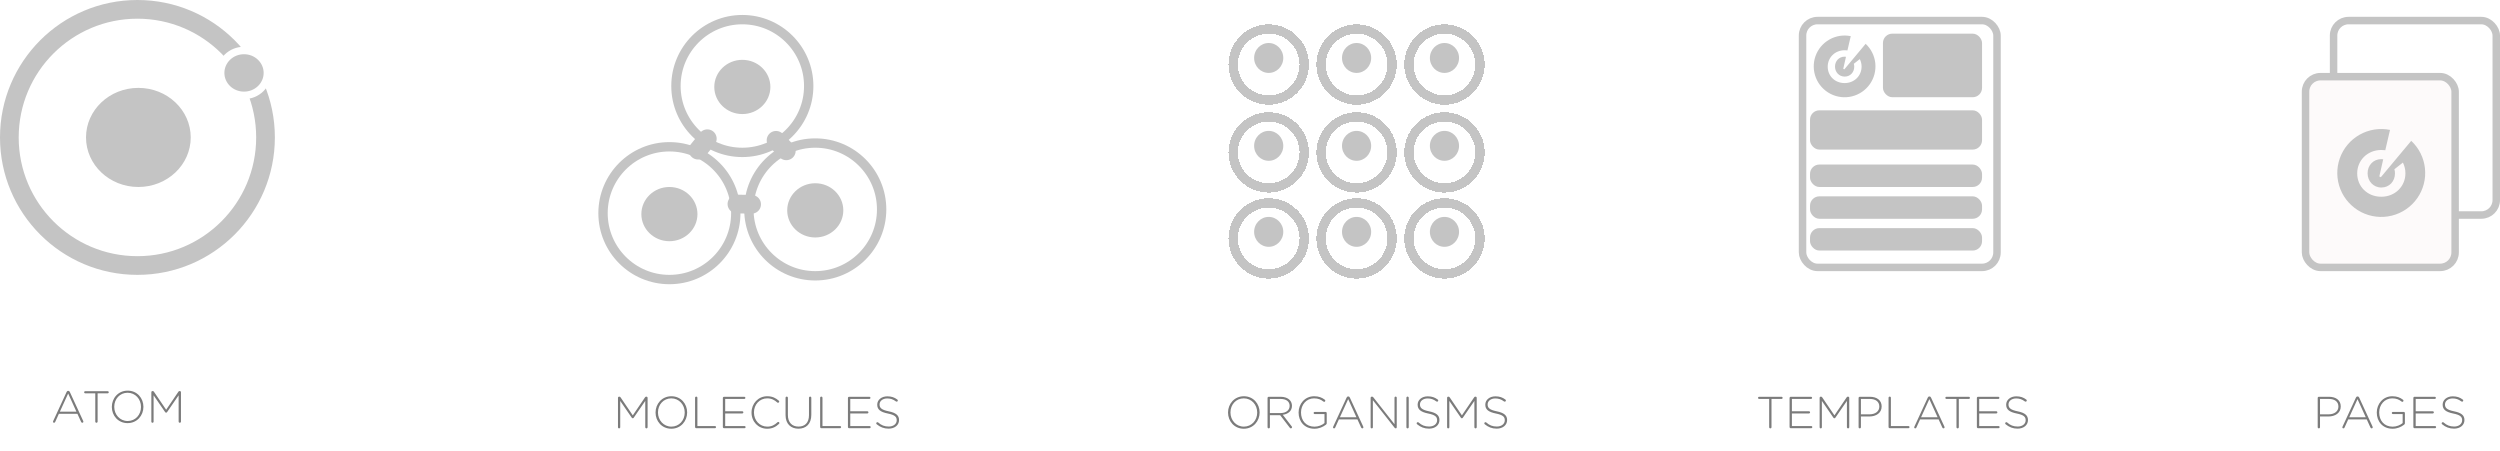 <svg width="1337" height="241" viewBox="0 0 1337 241" fill="none" xmlns="http://www.w3.org/2000/svg">
<path d="M28.344 225.568C28.344 225.856 28.608 226.096 28.92 226.096C29.208 226.096 29.4 225.928 29.52 225.64L31.488 221.296H41.4L43.368 225.616C43.488 225.88 43.704 226.096 43.992 226.096C44.328 226.096 44.592 225.832 44.592 225.52C44.592 225.4 44.568 225.28 44.496 225.136L37.344 209.632C37.176 209.272 36.936 209.032 36.504 209.032H36.456C36.024 209.032 35.784 209.272 35.616 209.632L28.44 225.184C28.368 225.328 28.344 225.472 28.344 225.568ZM32.016 220.168L36.456 210.448L40.872 220.168H32.016ZM50.957 225.472C50.957 225.808 51.245 226.096 51.581 226.096C51.917 226.096 52.205 225.808 52.205 225.472V210.352H57.581C57.893 210.352 58.157 210.088 58.157 209.776C58.157 209.464 57.893 209.2 57.581 209.2H45.581C45.269 209.2 45.005 209.464 45.005 209.776C45.005 210.088 45.269 210.352 45.581 210.352H50.957V225.472ZM68.231 226.288C73.319 226.288 76.703 222.184 76.703 217.6V217.552C76.703 212.968 73.367 208.912 68.279 208.912C63.191 208.912 59.807 213.016 59.807 217.6V217.648C59.807 222.232 63.143 226.288 68.231 226.288ZM68.279 225.16C64.127 225.16 61.103 221.752 61.103 217.6V217.552C61.103 213.4 64.079 210.04 68.231 210.04C72.383 210.04 75.407 213.448 75.407 217.6V217.648C75.407 221.8 72.431 225.16 68.279 225.16ZM80.941 225.496C80.941 225.832 81.205 226.096 81.541 226.096C81.877 226.096 82.141 225.832 82.141 225.496V211.408L88.309 220.384C88.453 220.6 88.621 220.696 88.837 220.696C89.053 220.696 89.221 220.6 89.365 220.384L95.533 211.408V225.472C95.533 225.808 95.821 226.096 96.157 226.096C96.493 226.096 96.781 225.808 96.781 225.472V209.752C96.781 209.416 96.493 209.128 96.157 209.128H96.037C95.773 209.128 95.557 209.272 95.413 209.488L88.861 219.136L82.309 209.488C82.141 209.272 81.949 209.128 81.685 209.128H81.565C81.229 209.128 80.941 209.416 80.941 209.752V225.496Z" fill="#7B7B7B"/>
<path d="M330.496 228.496C330.496 228.832 330.76 229.096 331.096 229.096C331.432 229.096 331.696 228.832 331.696 228.496V214.408L337.864 223.384C338.008 223.6 338.176 223.696 338.392 223.696C338.608 223.696 338.776 223.6 338.92 223.384L345.088 214.408V228.472C345.088 228.808 345.376 229.096 345.712 229.096C346.048 229.096 346.336 228.808 346.336 228.472V212.752C346.336 212.416 346.048 212.128 345.712 212.128H345.592C345.328 212.128 345.112 212.272 344.968 212.488L338.416 222.136L331.864 212.488C331.696 212.272 331.504 212.128 331.24 212.128H331.12C330.784 212.128 330.496 212.416 330.496 212.752V228.496ZM359.012 229.288C364.1 229.288 367.484 225.184 367.484 220.6V220.552C367.484 215.968 364.148 211.912 359.06 211.912C353.972 211.912 350.588 216.016 350.588 220.6V220.648C350.588 225.232 353.924 229.288 359.012 229.288ZM359.06 228.16C354.908 228.16 351.884 224.752 351.884 220.6V220.552C351.884 216.4 354.86 213.04 359.012 213.04C363.164 213.04 366.188 216.448 366.188 220.6V220.648C366.188 224.8 363.212 228.16 359.06 228.16ZM371.723 228.376C371.723 228.712 372.011 229 372.347 229H382.355C382.667 229 382.931 228.736 382.931 228.424C382.931 228.112 382.667 227.848 382.355 227.848H372.971V212.728C372.971 212.392 372.683 212.104 372.347 212.104C372.011 212.104 371.723 212.392 371.723 212.728V228.376ZM387.206 229H398.174C398.486 229 398.75 228.736 398.75 228.424C398.75 228.112 398.486 227.848 398.174 227.848H387.83V221.104H396.974C397.286 221.104 397.55 220.84 397.55 220.528C397.55 220.216 397.286 219.952 396.974 219.952H387.83V213.352H398.054C398.366 213.352 398.63 213.088 398.63 212.776C398.63 212.464 398.366 212.2 398.054 212.2H387.206C386.87 212.2 386.582 212.488 386.582 212.824V228.376C386.582 228.712 386.87 229 387.206 229ZM410.268 229.288C413.076 229.288 414.924 228.256 416.628 226.672C416.724 226.576 416.82 226.432 416.82 226.24C416.82 225.928 416.532 225.64 416.22 225.64C416.028 225.64 415.884 225.736 415.788 225.832C414.204 227.344 412.596 228.16 410.316 228.16C406.308 228.16 403.212 224.848 403.212 220.6V220.552C403.212 216.328 406.26 213.04 410.292 213.04C412.644 213.04 414.252 213.952 415.644 215.224C415.74 215.32 415.908 215.392 416.076 215.392C416.412 215.392 416.724 215.104 416.724 214.768C416.724 214.552 416.604 214.384 416.484 214.264C414.852 212.872 413.1 211.912 410.316 211.912C405.468 211.912 401.916 215.848 401.916 220.6V220.648C401.916 225.472 405.468 229.288 410.268 229.288ZM427.003 229.264C431.083 229.264 433.891 226.696 433.891 221.872V212.728C433.891 212.392 433.603 212.104 433.267 212.104C432.931 212.104 432.643 212.392 432.643 212.728V222.016C432.643 226.072 430.459 228.136 427.051 228.136C423.499 228.136 421.363 225.856 421.363 221.896V212.728C421.363 212.392 421.075 212.104 420.739 212.104C420.403 212.104 420.115 212.392 420.115 212.728V222.016C420.115 226.72 422.971 229.264 427.003 229.264ZM438.613 228.376C438.613 228.712 438.901 229 439.237 229H449.245C449.557 229 449.821 228.736 449.821 228.424C449.821 228.112 449.557 227.848 449.245 227.848H439.861V212.728C439.861 212.392 439.573 212.104 439.237 212.104C438.901 212.104 438.613 212.392 438.613 212.728V228.376ZM454.097 229H465.065C465.377 229 465.641 228.736 465.641 228.424C465.641 228.112 465.377 227.848 465.065 227.848H454.721V221.104H463.865C464.177 221.104 464.441 220.84 464.441 220.528C464.441 220.216 464.177 219.952 463.865 219.952H454.721V213.352H464.945C465.257 213.352 465.521 213.088 465.521 212.776C465.521 212.464 465.257 212.2 464.945 212.2H454.097C453.761 212.2 453.473 212.488 453.473 212.824V228.376C453.473 228.712 453.761 229 454.097 229ZM475.239 229.24C478.479 229.24 480.807 227.368 480.807 224.656V224.608C480.807 222.16 479.175 220.768 475.287 219.976C471.303 219.16 470.391 218.08 470.391 216.304V216.256C470.391 214.504 472.023 213.088 474.495 213.088C476.199 213.088 477.663 213.544 479.127 214.672C479.247 214.768 479.391 214.816 479.535 214.816C479.871 214.816 480.159 214.528 480.159 214.192C480.159 213.952 480.015 213.784 479.895 213.688C478.359 212.536 476.799 211.96 474.543 211.96C471.423 211.96 469.143 213.88 469.143 216.376V216.424C469.143 218.968 470.775 220.336 474.807 221.152C478.623 221.92 479.559 222.952 479.559 224.728V224.776C479.559 226.696 477.831 228.112 475.311 228.112C473.007 228.112 471.327 227.44 469.647 225.928C469.551 225.856 469.407 225.784 469.239 225.784C468.903 225.784 468.615 226.072 468.615 226.408C468.615 226.624 468.735 226.792 468.855 226.888C470.751 228.448 472.719 229.24 475.239 229.24Z" fill="#7B7B7B"/>
<path d="M665.176 229.288C670.264 229.288 673.648 225.184 673.648 220.6V220.552C673.648 215.968 670.312 211.912 665.224 211.912C660.136 211.912 656.752 216.016 656.752 220.6V220.648C656.752 225.232 660.088 229.288 665.176 229.288ZM665.224 228.16C661.072 228.16 658.048 224.752 658.048 220.6V220.552C658.048 216.4 661.024 213.04 665.176 213.04C669.328 213.04 672.352 216.448 672.352 220.6V220.648C672.352 224.8 669.376 228.16 665.224 228.16ZM677.887 228.472C677.887 228.808 678.175 229.096 678.511 229.096C678.847 229.096 679.135 228.808 679.135 228.472V222.04H684.631L689.791 228.76C689.935 228.952 690.103 229.096 690.343 229.096C690.679 229.096 690.991 228.784 690.991 228.448C690.991 228.304 690.919 228.16 690.799 228.016L686.023 221.824C688.855 221.44 690.943 219.832 690.943 217.024V216.976C690.943 215.776 690.463 214.648 689.671 213.856C688.663 212.848 687.007 212.2 684.943 212.2H678.511C678.175 212.2 677.887 212.488 677.887 212.824V228.472ZM679.135 220.912V213.352H684.871C687.919 213.352 689.695 214.768 689.695 217.024V217.072C689.695 219.496 687.607 220.912 684.799 220.912H679.135ZM702.934 229.288C705.43 229.288 707.518 228.352 709.102 227.128C709.366 226.912 709.534 226.648 709.534 226.408V220.912C709.534 220.576 709.246 220.288 708.91 220.288H703.102C702.79 220.288 702.526 220.552 702.526 220.864C702.526 221.176 702.79 221.44 703.102 221.44H708.334V226.264C707.11 227.296 705.118 228.184 702.982 228.184C698.494 228.184 695.782 224.944 695.782 220.6V220.552C695.782 216.496 698.638 213.04 702.718 213.04C705.046 213.04 706.462 213.736 707.758 214.744C707.902 214.864 708.046 214.912 708.142 214.912C708.478 214.912 708.766 214.624 708.766 214.288C708.766 214.072 708.67 213.904 708.526 213.784C706.966 212.608 705.31 211.912 702.79 211.912C697.774 211.912 694.486 216.064 694.486 220.6V220.648C694.486 225.376 697.63 229.288 702.934 229.288ZM712.899 228.568C712.899 228.856 713.163 229.096 713.475 229.096C713.763 229.096 713.955 228.928 714.075 228.64L716.043 224.296H725.955L727.923 228.616C728.043 228.88 728.259 229.096 728.547 229.096C728.883 229.096 729.147 228.832 729.147 228.52C729.147 228.4 729.123 228.28 729.051 228.136L721.899 212.632C721.731 212.272 721.491 212.032 721.059 212.032H721.011C720.579 212.032 720.339 212.272 720.171 212.632L712.995 228.184C712.923 228.328 712.899 228.472 712.899 228.568ZM716.571 223.168L721.011 213.448L725.427 223.168H716.571ZM733.012 228.496C733.012 228.832 733.276 229.096 733.612 229.096C733.948 229.096 734.212 228.832 734.212 228.496V214.024L745.756 228.664C745.948 228.904 746.14 229.072 746.38 229.072H746.476C746.764 229.072 746.98 228.832 746.98 228.544V212.704C746.98 212.368 746.716 212.104 746.38 212.104C746.044 212.104 745.78 212.368 745.78 212.704V226.864L734.452 212.488C734.284 212.272 734.092 212.128 733.828 212.128H733.636C733.3 212.128 733.012 212.416 733.012 212.752V228.496ZM752.141 228.472C752.141 228.808 752.429 229.096 752.765 229.096C753.101 229.096 753.389 228.808 753.389 228.472V212.728C753.389 212.392 753.101 212.104 752.765 212.104C752.429 212.104 752.141 212.392 752.141 212.728V228.472ZM764.247 229.24C767.487 229.24 769.815 227.368 769.815 224.656V224.608C769.815 222.16 768.182 220.768 764.295 219.976C760.311 219.16 759.399 218.08 759.399 216.304V216.256C759.399 214.504 761.031 213.088 763.503 213.088C765.207 213.088 766.671 213.544 768.135 214.672C768.255 214.768 768.398 214.816 768.543 214.816C768.879 214.816 769.167 214.528 769.167 214.192C769.167 213.952 769.023 213.784 768.903 213.688C767.367 212.536 765.807 211.96 763.551 211.96C760.431 211.96 758.151 213.88 758.151 216.376V216.424C758.151 218.968 759.783 220.336 763.815 221.152C767.631 221.92 768.567 222.952 768.567 224.728V224.776C768.567 226.696 766.839 228.112 764.319 228.112C762.015 228.112 760.335 227.44 758.655 225.928C758.559 225.856 758.415 225.784 758.247 225.784C757.911 225.784 757.623 226.072 757.623 226.408C757.623 226.624 757.743 226.792 757.863 226.888C759.759 228.448 761.727 229.24 764.247 229.24ZM773.91 228.496C773.91 228.832 774.174 229.096 774.51 229.096C774.846 229.096 775.11 228.832 775.11 228.496V214.408L781.278 223.384C781.422 223.6 781.59 223.696 781.806 223.696C782.022 223.696 782.19 223.6 782.334 223.384L788.502 214.408V228.472C788.502 228.808 788.79 229.096 789.126 229.096C789.462 229.096 789.75 228.808 789.75 228.472V212.752C789.75 212.416 789.462 212.128 789.126 212.128H789.006C788.742 212.128 788.526 212.272 788.382 212.488L781.83 222.136L775.278 212.488C775.11 212.272 774.918 212.128 774.654 212.128H774.534C774.198 212.128 773.91 212.416 773.91 212.752V228.496ZM800.434 229.24C803.674 229.24 806.002 227.368 806.002 224.656V224.608C806.002 222.16 804.37 220.768 800.482 219.976C796.498 219.16 795.586 218.08 795.586 216.304V216.256C795.586 214.504 797.218 213.088 799.69 213.088C801.394 213.088 802.858 213.544 804.322 214.672C804.442 214.768 804.586 214.816 804.73 214.816C805.066 214.816 805.354 214.528 805.354 214.192C805.354 213.952 805.21 213.784 805.09 213.688C803.554 212.536 801.994 211.96 799.738 211.96C796.618 211.96 794.338 213.88 794.338 216.376V216.424C794.338 218.968 795.97 220.336 800.002 221.152C803.818 221.92 804.754 222.952 804.754 224.728V224.776C804.754 226.696 803.026 228.112 800.506 228.112C798.202 228.112 796.522 227.44 794.842 225.928C794.746 225.856 794.602 225.784 794.434 225.784C794.098 225.784 793.81 226.072 793.81 226.408C793.81 226.624 793.93 226.792 794.05 226.888C795.946 228.448 797.914 229.24 800.434 229.24Z" fill="#7B7B7B"/>
<path d="M946.152 228.472C946.152 228.808 946.44 229.096 946.776 229.096C947.112 229.096 947.4 228.808 947.4 228.472V213.352H952.776C953.088 213.352 953.352 213.088 953.352 212.776C953.352 212.464 953.088 212.2 952.776 212.2H940.776C940.464 212.2 940.2 212.464 940.2 212.776C940.2 213.088 940.464 213.352 940.776 213.352H946.152V228.472ZM957.683 229H968.651C968.963 229 969.227 228.736 969.227 228.424C969.227 228.112 968.963 227.848 968.651 227.848H958.307V221.104H967.451C967.763 221.104 968.027 220.84 968.027 220.528C968.027 220.216 967.763 219.952 967.451 219.952H958.307V213.352H968.531C968.843 213.352 969.107 213.088 969.107 212.776C969.107 212.464 968.843 212.2 968.531 212.2H957.683C957.347 212.2 957.059 212.488 957.059 212.824V228.376C957.059 228.712 957.347 229 957.683 229ZM973.137 228.496C973.137 228.832 973.401 229.096 973.737 229.096C974.073 229.096 974.337 228.832 974.337 228.496V214.408L980.505 223.384C980.649 223.6 980.817 223.696 981.033 223.696C981.249 223.696 981.417 223.6 981.561 223.384L987.729 214.408V228.472C987.729 228.808 988.017 229.096 988.353 229.096C988.689 229.096 988.977 228.808 988.977 228.472V212.752C988.977 212.416 988.689 212.128 988.353 212.128H988.233C987.969 212.128 987.753 212.272 987.609 212.488L981.057 222.136L974.505 212.488C974.337 212.272 974.145 212.128 973.881 212.128H973.761C973.425 212.128 973.137 212.416 973.137 212.752V228.496ZM993.973 228.472C993.973 228.808 994.261 229.096 994.597 229.096C994.933 229.096 995.221 228.808 995.221 228.472V222.736H999.757C1003.26 222.736 1006.31 220.912 1006.31 217.384V217.336C1006.31 214.096 1003.76 212.2 1000.07 212.2H994.597C994.261 212.2 993.973 212.488 993.973 212.824V228.472ZM995.221 221.584V213.352H999.973C1003 213.352 1005.06 214.744 1005.06 217.408V217.456C1005.06 219.952 1002.95 221.584 999.829 221.584H995.221ZM1010 228.376C1010 228.712 1010.29 229 1010.63 229H1020.64C1020.95 229 1021.21 228.736 1021.21 228.424C1021.21 228.112 1020.95 227.848 1020.64 227.848H1011.25V212.728C1011.25 212.392 1010.96 212.104 1010.63 212.104C1010.29 212.104 1010 212.392 1010 212.728V228.376ZM1023.71 228.568C1023.71 228.856 1023.98 229.096 1024.29 229.096C1024.58 229.096 1024.77 228.928 1024.89 228.64L1026.86 224.296H1036.77L1038.74 228.616C1038.86 228.88 1039.07 229.096 1039.36 229.096C1039.7 229.096 1039.96 228.832 1039.96 228.52C1039.96 228.4 1039.94 228.28 1039.86 228.136L1032.71 212.632C1032.54 212.272 1032.3 212.032 1031.87 212.032H1031.82C1031.39 212.032 1031.15 212.272 1030.98 212.632L1023.81 228.184C1023.74 228.328 1023.71 228.472 1023.71 228.568ZM1027.38 223.168L1031.82 213.448L1036.24 223.168H1027.38ZM1046.32 228.472C1046.32 228.808 1046.61 229.096 1046.95 229.096C1047.28 229.096 1047.57 228.808 1047.57 228.472V213.352H1052.95C1053.26 213.352 1053.52 213.088 1053.52 212.776C1053.52 212.464 1053.26 212.2 1052.95 212.2H1040.95C1040.64 212.2 1040.37 212.464 1040.37 212.776C1040.37 213.088 1040.64 213.352 1040.95 213.352H1046.32V228.472ZM1057.85 229H1068.82C1069.13 229 1069.4 228.736 1069.4 228.424C1069.4 228.112 1069.13 227.848 1068.82 227.848H1058.48V221.104H1067.62C1067.93 221.104 1068.2 220.84 1068.2 220.528C1068.2 220.216 1067.93 219.952 1067.62 219.952H1058.48V213.352H1068.7C1069.01 213.352 1069.28 213.088 1069.28 212.776C1069.28 212.464 1069.01 212.2 1068.7 212.2H1057.85C1057.52 212.2 1057.23 212.488 1057.23 212.824V228.376C1057.23 228.712 1057.52 229 1057.85 229ZM1079 229.24C1082.24 229.24 1084.56 227.368 1084.56 224.656V224.608C1084.56 222.16 1082.93 220.768 1079.04 219.976C1075.06 219.16 1074.15 218.08 1074.15 216.304V216.256C1074.15 214.504 1075.78 213.088 1078.25 213.088C1079.96 213.088 1081.42 213.544 1082.88 214.672C1083 214.768 1083.15 214.816 1083.29 214.816C1083.63 214.816 1083.92 214.528 1083.92 214.192C1083.92 213.952 1083.77 213.784 1083.65 213.688C1082.12 212.536 1080.56 211.96 1078.3 211.96C1075.18 211.96 1072.9 213.88 1072.9 216.376V216.424C1072.9 218.968 1074.53 220.336 1078.56 221.152C1082.38 221.92 1083.32 222.952 1083.32 224.728V224.776C1083.32 226.696 1081.59 228.112 1079.07 228.112C1076.76 228.112 1075.08 227.44 1073.4 225.928C1073.31 225.856 1073.16 225.784 1073 225.784C1072.66 225.784 1072.37 226.072 1072.37 226.408C1072.37 226.624 1072.49 226.792 1072.61 226.888C1074.51 228.448 1076.48 229.24 1079 229.24Z" fill="#7B7B7B"/>
<path d="M1239.5 228.472C1239.5 228.808 1239.78 229.096 1240.12 229.096C1240.46 229.096 1240.74 228.808 1240.74 228.472V222.736H1245.28C1248.78 222.736 1251.83 220.912 1251.83 217.384V217.336C1251.83 214.096 1249.29 212.2 1245.59 212.2H1240.12C1239.78 212.2 1239.5 212.488 1239.5 212.824V228.472ZM1240.74 221.584V213.352H1245.5C1248.52 213.352 1250.58 214.744 1250.58 217.408V217.456C1250.58 219.952 1248.47 221.584 1245.35 221.584H1240.74ZM1252.69 228.568C1252.69 228.856 1252.95 229.096 1253.26 229.096C1253.55 229.096 1253.74 228.928 1253.86 228.64L1255.83 224.296H1265.74L1267.71 228.616C1267.83 228.88 1268.05 229.096 1268.34 229.096C1268.67 229.096 1268.94 228.832 1268.94 228.52C1268.94 228.4 1268.91 228.28 1268.84 228.136L1261.69 212.632C1261.52 212.272 1261.28 212.032 1260.85 212.032H1260.8C1260.37 212.032 1260.13 212.272 1259.96 212.632L1252.78 228.184C1252.71 228.328 1252.69 228.472 1252.69 228.568ZM1256.36 223.168L1260.8 213.448L1265.22 223.168H1256.36ZM1279.54 229.288C1282.04 229.288 1284.13 228.352 1285.71 227.128C1285.98 226.912 1286.14 226.648 1286.14 226.408V220.912C1286.14 220.576 1285.86 220.288 1285.52 220.288H1279.71C1279.4 220.288 1279.14 220.552 1279.14 220.864C1279.14 221.176 1279.4 221.44 1279.71 221.44H1284.94V226.264C1283.72 227.296 1281.73 228.184 1279.59 228.184C1275.1 228.184 1272.39 224.944 1272.39 220.6V220.552C1272.39 216.496 1275.25 213.04 1279.33 213.04C1281.66 213.04 1283.07 213.736 1284.37 214.744C1284.51 214.864 1284.66 214.912 1284.75 214.912C1285.09 214.912 1285.38 214.624 1285.38 214.288C1285.38 214.072 1285.28 213.904 1285.14 213.784C1283.58 212.608 1281.92 211.912 1279.4 211.912C1274.38 211.912 1271.1 216.064 1271.1 220.6V220.648C1271.1 225.376 1274.24 229.288 1279.54 229.288ZM1291.28 229H1302.25C1302.56 229 1302.83 228.736 1302.83 228.424C1302.83 228.112 1302.56 227.848 1302.25 227.848H1291.91V221.104H1301.05C1301.36 221.104 1301.63 220.84 1301.63 220.528C1301.63 220.216 1301.36 219.952 1301.05 219.952H1291.91V213.352H1302.13C1302.44 213.352 1302.71 213.088 1302.71 212.776C1302.71 212.464 1302.44 212.2 1302.13 212.2H1291.28C1290.95 212.2 1290.66 212.488 1290.66 212.824V228.376C1290.66 228.712 1290.95 229 1291.28 229ZM1312.43 229.24C1315.67 229.24 1317.99 227.368 1317.99 224.656V224.608C1317.99 222.16 1316.36 220.768 1312.47 219.976C1308.49 219.16 1307.58 218.08 1307.58 216.304V216.256C1307.58 214.504 1309.21 213.088 1311.68 213.088C1313.39 213.088 1314.85 213.544 1316.31 214.672C1316.43 214.768 1316.58 214.816 1316.72 214.816C1317.06 214.816 1317.35 214.528 1317.35 214.192C1317.35 213.952 1317.2 213.784 1317.08 213.688C1315.55 212.536 1313.99 211.96 1311.73 211.96C1308.61 211.96 1306.33 213.88 1306.33 216.376V216.424C1306.33 218.968 1307.96 220.336 1311.99 221.152C1315.81 221.92 1316.75 222.952 1316.75 224.728V224.776C1316.75 226.696 1315.02 228.112 1312.5 228.112C1310.19 228.112 1308.51 227.44 1306.83 225.928C1306.74 225.856 1306.59 225.784 1306.43 225.784C1306.09 225.784 1305.8 226.072 1305.8 226.408C1305.8 226.624 1305.92 226.792 1306.04 226.888C1307.94 228.448 1309.91 229.24 1312.43 229.24Z" fill="#7B7B7B"/>
<path d="M102.5 73.5C102.5 88.387 89.766 100.5 74 100.5C58.234 100.5 45.5 88.387 45.5 73.5C45.5 58.613 58.234 46.5 74 46.5C89.766 46.5 102.5 58.613 102.5 73.5Z" fill="#C4C4C4" stroke="white"/>
<path d="M373.5 114.5C373.5 122.769 366.575 129.5 358 129.5C349.425 129.5 342.5 122.769 342.5 114.5C342.5 106.231 349.425 99.5 358 99.5C366.575 99.5 373.5 106.231 373.5 114.5Z" fill="#C4C4C4" stroke="white"/>
<circle cx="73.5" cy="73.5" r="68.5" stroke="#C4C4C4" stroke-width="10"/>
<path d="M412.5 46.5C412.5 54.769 405.575 61.5 397 61.5C388.425 61.5 381.5 54.769 381.5 46.5C381.5 38.231 388.425 31.5 397 31.5C405.575 31.5 412.5 38.231 412.5 46.5Z" fill="#C4C4C4" stroke="white"/>
<path d="M686.796 31C686.796 35.705 683.071 39.5 678.501 39.5C673.93 39.5 670.205 35.705 670.205 31C670.205 26.295 673.93 22.5 678.501 22.5C683.071 22.5 686.796 26.295 686.796 31Z" fill="#C4C4C4" stroke="white"/>
<g filter="url(#filter0_d_213_15)">
<circle cx="678.5" cy="30.5" r="19" stroke="#C4C4C4" stroke-width="5" shape-rendering="crispEdges"/>
</g>
<path d="M733.796 31C733.796 35.705 730.071 39.5 725.501 39.5C720.93 39.5 717.205 35.705 717.205 31C717.205 26.295 720.93 22.5 725.501 22.5C730.071 22.5 733.796 26.295 733.796 31Z" fill="#C4C4C4" stroke="white"/>
<g filter="url(#filter1_d_213_15)">
<circle cx="725.5" cy="30.5" r="19" stroke="#C4C4C4" stroke-width="5" shape-rendering="crispEdges"/>
</g>
<path d="M780.796 31C780.796 35.705 777.071 39.5 772.501 39.5C767.93 39.5 764.205 35.705 764.205 31C764.205 26.295 767.93 22.5 772.501 22.5C777.071 22.5 780.796 26.295 780.796 31Z" fill="#C4C4C4" stroke="white"/>
<g filter="url(#filter2_d_213_15)">
<circle cx="772.5" cy="30.5" r="19" stroke="#C4C4C4" stroke-width="5" shape-rendering="crispEdges"/>
</g>
<path d="M686.796 78C686.796 82.705 683.071 86.5 678.501 86.5C673.93 86.5 670.205 82.705 670.205 78C670.205 73.295 673.93 69.5 678.501 69.5C683.071 69.5 686.796 73.295 686.796 78Z" fill="#C4C4C4" stroke="white"/>
<g filter="url(#filter3_d_213_15)">
<circle cx="678.5" cy="77.5" r="19" stroke="#C4C4C4" stroke-width="5" shape-rendering="crispEdges"/>
</g>
<path d="M733.796 78C733.796 82.705 730.071 86.5 725.501 86.5C720.93 86.5 717.205 82.705 717.205 78C717.205 73.295 720.93 69.5 725.501 69.5C730.071 69.5 733.796 73.295 733.796 78Z" fill="#C4C4C4" stroke="white"/>
<g filter="url(#filter4_d_213_15)">
<circle cx="725.5" cy="77.5" r="19" stroke="#C4C4C4" stroke-width="5" shape-rendering="crispEdges"/>
</g>
<path d="M780.796 78C780.796 82.705 777.071 86.5 772.501 86.5C767.93 86.5 764.205 82.705 764.205 78C764.205 73.295 767.93 69.5 772.501 69.5C777.071 69.5 780.796 73.295 780.796 78Z" fill="#C4C4C4" stroke="white"/>
<g filter="url(#filter5_d_213_15)">
<circle cx="772.5" cy="77.5" r="19" stroke="#C4C4C4" stroke-width="5" shape-rendering="crispEdges"/>
</g>
<path d="M686.796 124C686.796 128.705 683.071 132.5 678.501 132.5C673.93 132.5 670.205 128.705 670.205 124C670.205 119.295 673.93 115.5 678.501 115.5C683.071 115.5 686.796 119.295 686.796 124Z" fill="#C4C4C4" stroke="white"/>
<g filter="url(#filter6_d_213_15)">
<circle cx="678.5" cy="123.5" r="19" stroke="#C4C4C4" stroke-width="5" shape-rendering="crispEdges"/>
</g>
<path d="M733.796 124C733.796 128.705 730.071 132.5 725.501 132.5C720.93 132.5 717.205 128.705 717.205 124C717.205 119.295 720.93 115.5 725.501 115.5C730.071 115.5 733.796 119.295 733.796 124Z" fill="#C4C4C4" stroke="white"/>
<g filter="url(#filter7_d_213_15)">
<circle cx="725.5" cy="123.5" r="19" stroke="#C4C4C4" stroke-width="5" shape-rendering="crispEdges"/>
</g>
<path d="M780.796 124C780.796 128.705 777.071 132.5 772.501 132.5C767.93 132.5 764.205 128.705 764.205 124C764.205 119.295 767.93 115.5 772.501 115.5C777.071 115.5 780.796 119.295 780.796 124Z" fill="#C4C4C4" stroke="white"/>
<g filter="url(#filter8_d_213_15)">
<circle cx="772.5" cy="123.5" r="19" stroke="#C4C4C4" stroke-width="5" shape-rendering="crispEdges"/>
</g>
<path d="M451.5 112.5C451.5 120.769 444.575 127.5 436 127.5C427.425 127.5 420.5 120.769 420.5 112.5C420.5 104.231 427.425 97.5 436 97.5C444.575 97.5 451.5 104.231 451.5 112.5Z" fill="#C4C4C4" stroke="white"/>
<circle cx="358" cy="114" r="35.5" stroke="#C4C4C4" stroke-width="5"/>
<circle cx="397" cy="46" r="35.5" stroke="#C4C4C4" stroke-width="5"/>
<circle cx="436" cy="112" r="35.5" stroke="#C4C4C4" stroke-width="5"/>
<path d="M143 39C143 45.562 137.47 51 130.5 51C123.53 51 118 45.562 118 39C118 32.438 123.53 27 130.5 27C137.47 27 143 32.438 143 39Z" fill="#C4C4C4" stroke="white" stroke-width="4"/>
<line x1="373.324" y1="80.304" x2="378.272" y2="74.186" stroke="#C4C4C4" stroke-width="10" stroke-linecap="round"/>
<line x1="394.103" y1="109.105" x2="401.969" y2="109.269" stroke="#C4C4C4" stroke-width="10" stroke-linecap="round"/>
<line x1="420.519" y1="80.665" x2="415.024" y2="75.035" stroke="#C4C4C4" stroke-width="10" stroke-linecap="round"/>
<rect x="964" y="11" width="104" height="132" rx="8" stroke="#C4C4C4" stroke-width="4"/>
<rect x="1007" y="18" width="53" height="34" rx="5" fill="#C4C4C4"/>
<rect x="968" y="59" width="92" height="21" rx="5" fill="#C4C4C4"/>
<rect x="968" y="88" width="92" height="12" rx="5" fill="#C4C4C4"/>
<rect x="968" y="105" width="92" height="12" rx="5" fill="#C4C4C4"/>
<rect x="968" y="122" width="92" height="12" rx="5" fill="#C4C4C4"/>
<rect x="1248" y="11" width="87" height="104" rx="8" stroke="#C4C4C4" stroke-width="4"/>
<g clip-path="url(#clip0_213_15)">
<path d="M997.751 23.434L986.353 37.082L985.768 36.81L987.228 30.377C986.988 30.325 986.743 30.302 986.498 30.306C983.466 30.306 981.367 32.692 981.367 35.589V35.644C981.367 38.55 983.522 40.967 986.536 40.967C989.549 40.967 991.646 38.602 991.646 35.705V35.652C991.651 35.129 991.576 34.608 991.427 34.107L994.622 31.6C995.248 32.84 995.574 34.209 995.575 35.598V35.652C995.575 40.468 991.756 44.428 986.493 44.428C981.23 44.428 977.461 40.522 977.461 35.704V35.651C977.458 30.813 981.273 26.869 986.534 26.869C987.028 26.872 987.522 26.902 988.013 26.959L989.784 19.33C985.877 18.535 981.816 19.181 978.349 21.148C974.882 23.115 972.243 26.27 970.921 30.03C969.599 33.79 969.682 37.902 971.155 41.606C972.628 45.31 975.392 48.356 978.935 50.181C982.479 52.006 986.564 52.487 990.434 51.535C994.305 50.584 997.701 48.264 999.994 45.003C1002.29 41.743 1003.32 37.763 1002.91 33.798C1002.5 29.834 1000.67 26.152 997.751 23.434L997.751 23.434Z" fill="#C4C4C4"/>
</g>
<rect x="1233" y="41" width="80" height="102" rx="8" fill="#FDFAFA" stroke="#C4C4C4" stroke-width="4"/>
<g clip-path="url(#clip1_213_15)">
<path d="M1289.52 75.316L1273.29 94.754L1272.46 94.366L1274.54 85.204C1274.2 85.13 1273.85 85.096 1273.5 85.102C1269.18 85.102 1266.19 88.5 1266.19 92.627V92.705C1266.19 96.845 1269.26 100.287 1273.55 100.287C1277.84 100.287 1280.83 96.918 1280.83 92.792V92.717C1280.84 91.972 1280.73 91.23 1280.52 90.516L1285.07 86.945C1285.96 88.711 1286.42 90.661 1286.42 92.639V92.717C1286.42 99.576 1280.99 105.216 1273.49 105.216C1265.99 105.216 1260.63 99.652 1260.63 92.791V92.715C1260.62 85.825 1266.06 80.207 1273.55 80.207C1274.25 80.211 1274.96 80.254 1275.65 80.336L1278.18 69.47C1272.61 68.338 1266.83 69.258 1261.89 72.059C1256.95 74.86 1253.19 79.354 1251.31 84.71C1249.43 90.065 1249.55 95.921 1251.64 101.197C1253.74 106.472 1257.68 110.81 1262.73 113.409C1267.77 116.009 1273.59 116.694 1279.1 115.338C1284.62 113.983 1289.45 110.678 1292.72 106.035C1295.99 101.392 1297.46 95.723 1296.87 90.077C1296.29 84.43 1293.68 79.186 1289.52 75.315L1289.52 75.316Z" fill="#C4C4C4"/>
</g>
<defs>
<filter id="filter0_d_213_15" x="653" y="9" width="51" height="51" filterUnits="userSpaceOnUse" color-interpolation-filters="sRGB">
<feFlood flood-opacity="0" result="BackgroundImageFix"/>
<feColorMatrix in="SourceAlpha" type="matrix" values="0 0 0 0 0 0 0 0 0 0 0 0 0 0 0 0 0 0 127 0" result="hardAlpha"/>
<feOffset dy="4"/>
<feGaussianBlur stdDeviation="2"/>
<feComposite in2="hardAlpha" operator="out"/>
<feColorMatrix type="matrix" values="0 0 0 0 0 0 0 0 0 0 0 0 0 0 0 0 0 0 0.25 0"/>
<feBlend mode="normal" in2="BackgroundImageFix" result="effect1_dropShadow_213_15"/>
<feBlend mode="normal" in="SourceGraphic" in2="effect1_dropShadow_213_15" result="shape"/>
</filter>
<filter id="filter1_d_213_15" x="700" y="9" width="51" height="51" filterUnits="userSpaceOnUse" color-interpolation-filters="sRGB">
<feFlood flood-opacity="0" result="BackgroundImageFix"/>
<feColorMatrix in="SourceAlpha" type="matrix" values="0 0 0 0 0 0 0 0 0 0 0 0 0 0 0 0 0 0 127 0" result="hardAlpha"/>
<feOffset dy="4"/>
<feGaussianBlur stdDeviation="2"/>
<feComposite in2="hardAlpha" operator="out"/>
<feColorMatrix type="matrix" values="0 0 0 0 0 0 0 0 0 0 0 0 0 0 0 0 0 0 0.25 0"/>
<feBlend mode="normal" in2="BackgroundImageFix" result="effect1_dropShadow_213_15"/>
<feBlend mode="normal" in="SourceGraphic" in2="effect1_dropShadow_213_15" result="shape"/>
</filter>
<filter id="filter2_d_213_15" x="747" y="9" width="51" height="51" filterUnits="userSpaceOnUse" color-interpolation-filters="sRGB">
<feFlood flood-opacity="0" result="BackgroundImageFix"/>
<feColorMatrix in="SourceAlpha" type="matrix" values="0 0 0 0 0 0 0 0 0 0 0 0 0 0 0 0 0 0 127 0" result="hardAlpha"/>
<feOffset dy="4"/>
<feGaussianBlur stdDeviation="2"/>
<feComposite in2="hardAlpha" operator="out"/>
<feColorMatrix type="matrix" values="0 0 0 0 0 0 0 0 0 0 0 0 0 0 0 0 0 0 0.25 0"/>
<feBlend mode="normal" in2="BackgroundImageFix" result="effect1_dropShadow_213_15"/>
<feBlend mode="normal" in="SourceGraphic" in2="effect1_dropShadow_213_15" result="shape"/>
</filter>
<filter id="filter3_d_213_15" x="653" y="56" width="51" height="51" filterUnits="userSpaceOnUse" color-interpolation-filters="sRGB">
<feFlood flood-opacity="0" result="BackgroundImageFix"/>
<feColorMatrix in="SourceAlpha" type="matrix" values="0 0 0 0 0 0 0 0 0 0 0 0 0 0 0 0 0 0 127 0" result="hardAlpha"/>
<feOffset dy="4"/>
<feGaussianBlur stdDeviation="2"/>
<feComposite in2="hardAlpha" operator="out"/>
<feColorMatrix type="matrix" values="0 0 0 0 0 0 0 0 0 0 0 0 0 0 0 0 0 0 0.25 0"/>
<feBlend mode="normal" in2="BackgroundImageFix" result="effect1_dropShadow_213_15"/>
<feBlend mode="normal" in="SourceGraphic" in2="effect1_dropShadow_213_15" result="shape"/>
</filter>
<filter id="filter4_d_213_15" x="700" y="56" width="51" height="51" filterUnits="userSpaceOnUse" color-interpolation-filters="sRGB">
<feFlood flood-opacity="0" result="BackgroundImageFix"/>
<feColorMatrix in="SourceAlpha" type="matrix" values="0 0 0 0 0 0 0 0 0 0 0 0 0 0 0 0 0 0 127 0" result="hardAlpha"/>
<feOffset dy="4"/>
<feGaussianBlur stdDeviation="2"/>
<feComposite in2="hardAlpha" operator="out"/>
<feColorMatrix type="matrix" values="0 0 0 0 0 0 0 0 0 0 0 0 0 0 0 0 0 0 0.25 0"/>
<feBlend mode="normal" in2="BackgroundImageFix" result="effect1_dropShadow_213_15"/>
<feBlend mode="normal" in="SourceGraphic" in2="effect1_dropShadow_213_15" result="shape"/>
</filter>
<filter id="filter5_d_213_15" x="747" y="56" width="51" height="51" filterUnits="userSpaceOnUse" color-interpolation-filters="sRGB">
<feFlood flood-opacity="0" result="BackgroundImageFix"/>
<feColorMatrix in="SourceAlpha" type="matrix" values="0 0 0 0 0 0 0 0 0 0 0 0 0 0 0 0 0 0 127 0" result="hardAlpha"/>
<feOffset dy="4"/>
<feGaussianBlur stdDeviation="2"/>
<feComposite in2="hardAlpha" operator="out"/>
<feColorMatrix type="matrix" values="0 0 0 0 0 0 0 0 0 0 0 0 0 0 0 0 0 0 0.25 0"/>
<feBlend mode="normal" in2="BackgroundImageFix" result="effect1_dropShadow_213_15"/>
<feBlend mode="normal" in="SourceGraphic" in2="effect1_dropShadow_213_15" result="shape"/>
</filter>
<filter id="filter6_d_213_15" x="653" y="102" width="51" height="51" filterUnits="userSpaceOnUse" color-interpolation-filters="sRGB">
<feFlood flood-opacity="0" result="BackgroundImageFix"/>
<feColorMatrix in="SourceAlpha" type="matrix" values="0 0 0 0 0 0 0 0 0 0 0 0 0 0 0 0 0 0 127 0" result="hardAlpha"/>
<feOffset dy="4"/>
<feGaussianBlur stdDeviation="2"/>
<feComposite in2="hardAlpha" operator="out"/>
<feColorMatrix type="matrix" values="0 0 0 0 0 0 0 0 0 0 0 0 0 0 0 0 0 0 0.25 0"/>
<feBlend mode="normal" in2="BackgroundImageFix" result="effect1_dropShadow_213_15"/>
<feBlend mode="normal" in="SourceGraphic" in2="effect1_dropShadow_213_15" result="shape"/>
</filter>
<filter id="filter7_d_213_15" x="700" y="102" width="51" height="51" filterUnits="userSpaceOnUse" color-interpolation-filters="sRGB">
<feFlood flood-opacity="0" result="BackgroundImageFix"/>
<feColorMatrix in="SourceAlpha" type="matrix" values="0 0 0 0 0 0 0 0 0 0 0 0 0 0 0 0 0 0 127 0" result="hardAlpha"/>
<feOffset dy="4"/>
<feGaussianBlur stdDeviation="2"/>
<feComposite in2="hardAlpha" operator="out"/>
<feColorMatrix type="matrix" values="0 0 0 0 0 0 0 0 0 0 0 0 0 0 0 0 0 0 0.25 0"/>
<feBlend mode="normal" in2="BackgroundImageFix" result="effect1_dropShadow_213_15"/>
<feBlend mode="normal" in="SourceGraphic" in2="effect1_dropShadow_213_15" result="shape"/>
</filter>
<filter id="filter8_d_213_15" x="747" y="102" width="51" height="51" filterUnits="userSpaceOnUse" color-interpolation-filters="sRGB">
<feFlood flood-opacity="0" result="BackgroundImageFix"/>
<feColorMatrix in="SourceAlpha" type="matrix" values="0 0 0 0 0 0 0 0 0 0 0 0 0 0 0 0 0 0 127 0" result="hardAlpha"/>
<feOffset dy="4"/>
<feGaussianBlur stdDeviation="2"/>
<feComposite in2="hardAlpha" operator="out"/>
<feColorMatrix type="matrix" values="0 0 0 0 0 0 0 0 0 0 0 0 0 0 0 0 0 0 0.25 0"/>
<feBlend mode="normal" in2="BackgroundImageFix" result="effect1_dropShadow_213_15"/>
<feBlend mode="normal" in="SourceGraphic" in2="effect1_dropShadow_213_15" result="shape"/>
</filter>
<clipPath id="clip0_213_15">
<rect width="33" height="33" fill="white" transform="translate(970 19)"/>
</clipPath>
<clipPath id="clip1_213_15">
<rect width="47" height="47" fill="white" transform="translate(1250 69)"/>
</clipPath>
</defs>
</svg>
